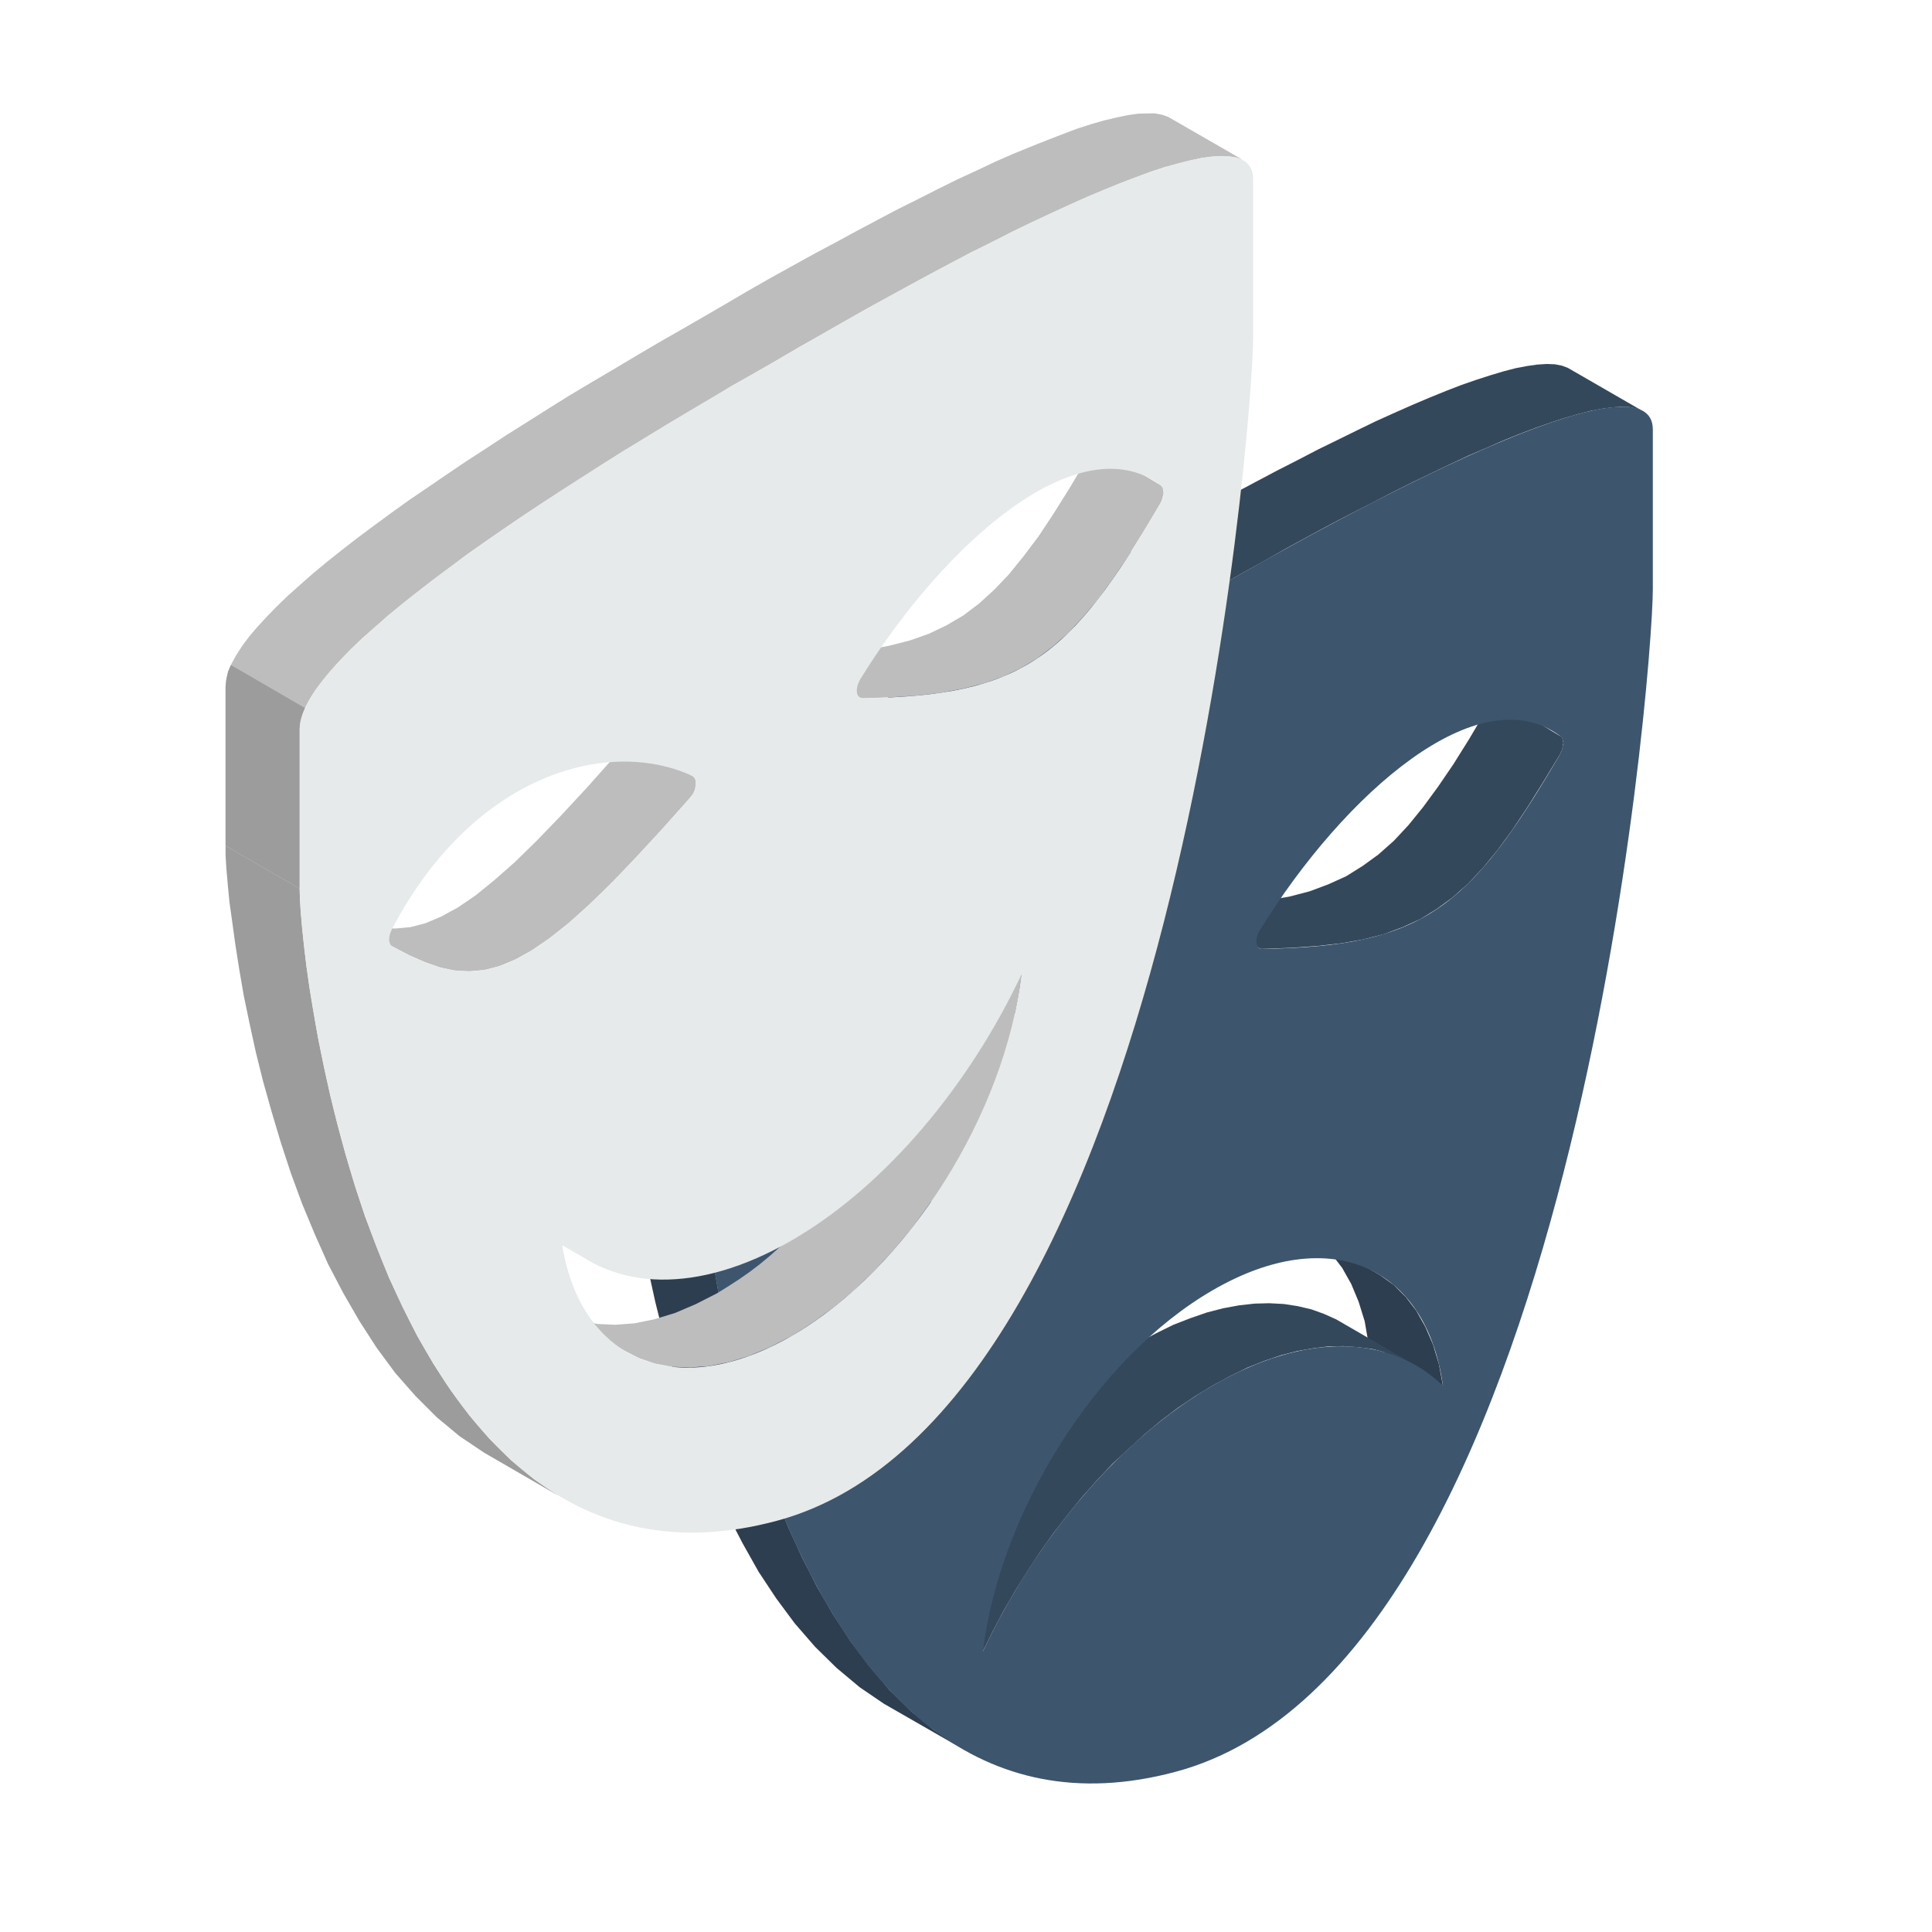 <?xml version="1.0" encoding="utf-8"?>
<!-- Generator: Adobe Illustrator 16.0.0, SVG Export Plug-In . SVG Version: 6.00 Build 0)  -->
<!DOCTYPE svg PUBLIC "-//W3C//DTD SVG 1.1//EN" "http://www.w3.org/Graphics/SVG/1.1/DTD/svg11.dtd">
<svg version="1.1" id="Layer_1" xmlns="http://www.w3.org/2000/svg" xmlns:xlink="http://www.w3.org/1999/xlink" x="0px" y="0px"
	 width="20px" height="20px" viewBox="0 0 20 20" enable-background="new 0 0 20 20" xml:space="preserve">
<path fill-rule="evenodd" clip-rule="evenodd" fill="#F5F5F5" d="M246.335,220.861c0.933,0.539,0.933,1.413,0,1.952
	c-0.934,0.538-2.446,0.538-3.379,0c-0.934-0.539-0.934-1.413,0-1.952C243.889,220.322,245.401,220.322,246.335,220.861z"/>
<polygon fill-rule="evenodd" clip-rule="evenodd" fill="#89B04D" points="246.756,219.633 245.247,218.762 242.599,220.29 
	244.108,221.161 "/>
<polygon fill-rule="evenodd" clip-rule="evenodd" fill="#9BC957" points="244.107,221.273 246.756,219.745 246.756,219.633 
	244.108,221.161 "/>
<polygon fill-rule="evenodd" clip-rule="evenodd" fill="#70913F" points="244.108,221.161 242.599,220.29 242.599,220.402 
	244.107,221.273 "/>
<path fill-rule="evenodd" clip-rule="evenodd" fill="#BFC7C9" d="M245.712,219.507c0.034,0,0.068-0.008,0.095-0.022
	c0.026-0.016,0.039-0.035,0.039-0.055s-0.013-0.04-0.039-0.055c-0.026-0.016-0.061-0.022-0.095-0.022s-0.068,0.007-0.095,0.022
	c-0.026,0.015-0.039,0.035-0.039,0.055s0.013,0.039,0.039,0.055C245.644,219.499,245.678,219.507,245.712,219.507z"/>
<path fill-rule="evenodd" clip-rule="evenodd" fill="#FAC13C" d="M245.81,219.481c0.052-0.032,0.036-0.08,0.036-0.139
	c0-0.444,0.005-0.893,0-1.336c0-0.015,0.001,0.011-0.017,0.029c-0.062,0.062-0.224,0.058-0.251-0.035c-0.004,0.004,0,1.279,0,1.4
	c0,0.078,0.045,0.098,0.12,0.104C245.733,219.509,245.779,219.5,245.81,219.481z"/>
<path fill-rule="evenodd" clip-rule="evenodd" fill="#F5BE3D" d="M245.712,218.075c0.034,0,0.068-0.007,0.095-0.022
	c0.026-0.015,0.039-0.035,0.039-0.055s-0.013-0.04-0.039-0.055s-0.061-0.022-0.095-0.022s-0.068,0.008-0.095,0.022
	s-0.039,0.035-0.039,0.055s0.013,0.04,0.039,0.055C245.644,218.068,245.678,218.075,245.712,218.075z"/>
<polygon fill-rule="evenodd" clip-rule="evenodd" fill="#FFDC6A" points="245.807,219.483 245.81,219.481 245.812,219.48 
	245.813,219.479 245.816,219.478 245.816,219.477 245.816,218.047 245.816,218.047 245.813,218.049 245.812,218.05 245.81,218.052 
	245.807,218.053 245.804,218.055 245.802,218.056 245.799,218.057 245.797,218.059 245.794,218.06 245.791,218.061 245.788,218.062 
	245.786,218.063 245.783,218.063 245.78,218.064 245.777,218.065 245.774,218.066 245.771,218.067 245.769,218.068 245.766,218.069 
	245.763,218.069 245.76,218.07 245.756,218.071 245.755,218.071 245.755,219.502 245.756,219.502 245.76,219.501 245.763,219.5 
	245.766,219.5 245.769,219.499 245.771,219.498 245.774,219.497 245.777,219.496 245.78,219.495 245.783,219.494 245.786,219.493 
	245.788,219.492 245.791,219.491 245.794,219.489 245.797,219.488 245.799,219.487 245.802,219.486 245.804,219.484 "/>
<polygon fill-rule="evenodd" clip-rule="evenodd" fill="#E6B543" points="245.674,218.072 245.671,218.071 245.668,218.071 
	245.664,218.07 245.661,218.069 245.658,218.069 245.655,218.068 245.652,218.067 245.649,218.066 245.646,218.065 245.644,218.064 
	245.641,218.063 245.638,218.063 245.635,218.062 245.633,218.061 245.63,218.06 245.627,218.059 245.625,218.057 245.622,218.056 
	245.619,218.055 245.617,218.053 245.614,218.052 245.612,218.05 245.61,218.049 245.607,218.047 245.607,218.047 245.607,219.478 
	245.607,219.478 245.61,219.479 245.612,219.48 245.614,219.481 245.617,219.483 245.619,219.484 245.622,219.486 245.625,219.487 
	245.627,219.488 245.63,219.489 245.633,219.491 245.635,219.492 245.638,219.493 245.641,219.494 245.644,219.495 245.646,219.496 
	245.649,219.497 245.652,219.498 245.655,219.499 245.658,219.5 245.661,219.5 245.664,219.501 245.668,219.502 245.671,219.502 
	245.674,219.503 "/>
<path fill-rule="evenodd" clip-rule="evenodd" fill="#D19917" d="M245.712,218.055c0.03,0,0.061-0.007,0.084-0.021
	c0.023-0.013,0.035-0.03,0.035-0.049c0-0.017-0.012-0.034-0.035-0.048s-0.054-0.021-0.084-0.021s-0.061,0.007-0.084,0.021
	s-0.035,0.031-0.035,0.048c0,0.019,0.012,0.036,0.035,0.049C245.651,218.048,245.682,218.055,245.712,218.055z"/>
<rect x="246.307" y="217.814" transform="matrix(0.867 0.498 -0.498 0.867 141.143 -93.729)" fill-rule="evenodd" clip-rule="evenodd" fill="#D1CACA" width="0.061" height="0"/>
<polygon fill-rule="evenodd" clip-rule="evenodd" fill="#D1CACA" points="246.275,217.704 246.223,217.674 245.87,217.642 
	245.871,217.651 245.871,217.661 245.871,217.671 245.87,217.681 245.869,217.691 245.868,217.702 245.866,217.712 245.864,217.723 
	245.918,217.754 245.92,217.742 245.921,217.732 245.922,217.722 245.924,217.712 245.924,217.702 245.924,217.692 245.924,217.682 
	245.924,217.673 "/>
<polygon fill-rule="evenodd" clip-rule="evenodd" fill="#D1CACA" points="245.918,217.754 245.864,217.723 245.858,217.747 
	245.852,217.771 245.843,217.795 245.832,217.819 245.819,217.844 245.806,217.867 245.791,217.89 245.773,217.912 245.826,217.942 
	245.843,217.92 245.858,217.897 245.872,217.874 245.885,217.85 245.896,217.826 245.904,217.802 245.912,217.777 "/>
<rect x="245.815" y="217.953" transform="matrix(0.871 0.491 -0.491 0.871 138.695 -92.631)" fill-rule="evenodd" clip-rule="evenodd" fill="#D1CACA" width="0.062" height="0.001"/>
<polygon fill-rule="evenodd" clip-rule="evenodd" fill="#D1CACA" points="245.872,217.971 245.818,217.939 245.817,217.941 
	245.815,217.944 245.813,217.946 245.813,217.948 245.811,217.95 245.809,217.952 245.807,217.954 245.806,217.956 245.858,217.986 
	245.86,217.984 245.861,217.982 245.863,217.98 245.865,217.979 245.867,217.977 245.868,217.975 245.87,217.973 "/>
<path fill-rule="evenodd" clip-rule="evenodd" fill="#EBEBEB" d="M245.813,217.96l0.11,0.01l0.241,0.021l0.176-0.102
	c0.005-0.003,0.01-0.007,0.014-0.012l0.001-0.001c0.003-0.005,0.007-0.011,0.009-0.017s0.004-0.013,0.004-0.018
	c0-0.006-0.002-0.01-0.004-0.014l0,0l-0.088-0.125l-0.352-0.031c0.002,0.024-0.001,0.053-0.006,0.081
	c-0.014,0.063-0.045,0.131-0.092,0.188l-0.001,0.001C245.821,217.949,245.817,217.955,245.813,217.96z"/>
<polygon fill-rule="evenodd" clip-rule="evenodd" fill="#82888A" points="245.617,217.929 245.732,217.995 245.741,217.999 
	245.75,218.001 245.76,218.001 245.77,218.001 245.779,217.998 245.79,217.995 245.801,217.99 245.812,217.984 245.822,217.978 
	245.833,217.969 245.844,217.96 245.854,217.949 245.864,217.938 245.865,217.936 245.876,217.923 245.885,217.909 245.893,217.896 
	245.899,217.882 245.905,217.868 245.911,217.854 245.915,217.84 245.918,217.826 245.921,217.813 245.922,217.799 245.922,217.787 
	245.922,217.774 245.92,217.763 245.917,217.752 245.912,217.742 245.907,217.733 245.9,217.726 245.894,217.72 245.886,217.715 
	245.777,217.652 245.785,217.646 245.804,217.633 245.823,217.622 245.842,217.614 245.859,217.608 245.878,217.604 
	245.895,217.604 245.911,217.604 245.927,217.607 245.941,217.613 245.762,217.51 245.747,217.504 245.731,217.5 245.716,217.499 
	245.698,217.501 245.681,217.505 245.662,217.511 245.644,217.519 245.625,217.529 245.606,217.541 245.587,217.556 
	245.568,217.572 245.551,217.591 245.533,217.611 245.532,217.612 245.529,217.615 245.527,217.619 245.524,217.622 
	245.521,217.626 245.52,217.629 245.517,217.633 245.515,217.636 245.512,217.64 245.512,217.64 245.512,217.64 245.511,217.642 
	245.511,217.642 245.51,217.643 245.498,217.662 245.486,217.682 245.476,217.701 245.467,217.722 245.459,217.741 245.452,217.762 
	245.446,217.781 245.441,217.802 245.44,217.806 245.439,217.81 245.439,217.813 245.438,217.817 245.438,217.821 245.438,217.825 
	245.437,217.829 245.437,217.833 245.437,217.834 245.437,217.834 245.437,217.834 245.437,217.835 245.435,217.854 
	245.435,217.871 245.436,217.889 245.438,217.904 245.441,217.92 245.446,217.935 245.453,217.948 245.46,217.961 245.461,217.962 
	245.472,217.975 245.483,217.985 245.497,217.993 245.677,218.097 245.663,218.089 245.65,218.078 245.641,218.065 245.64,218.064 
	245.633,218.053 245.626,218.039 245.621,218.024 245.617,218.009 245.615,217.992 245.614,217.976 245.614,217.957 
	245.615,217.938 245.615,217.938 245.615,217.938 245.615,217.938 245.615,217.938 245.616,217.934 245.617,217.93 "/>
<path fill-rule="evenodd" clip-rule="evenodd" fill="#BFC7C9" d="M245.621,217.905c-0.003,0.011-0.004,0.021-0.006,0.032l0,0l0,0
	v0.001l0,0c-0.005,0.05,0.003,0.095,0.024,0.126l0.001,0.001c0.026,0.038,0.068,0.049,0.116,0.037h0.001l0,0l0,0h0.001l0,0
	c0.032-0.009,0.066-0.028,0.101-0.059l0,0l0.002-0.001v-0.001l0,0c0.008-0.007,0.015-0.014,0.021-0.021l0.001-0.001l0,0l0,0
	l0.001-0.002c0.007-0.007,0.015-0.015,0.021-0.023v-0.001c0.047-0.059,0.078-0.126,0.092-0.189c0.013-0.063,0.007-0.121-0.02-0.159
	c-0.027-0.039-0.07-0.05-0.119-0.037c-0.048,0.013-0.101,0.05-0.147,0.107v0.001c-0.007,0.009-0.014,0.018-0.021,0.026l0,0v0.001
	l-0.001,0.001l-0.001,0.001l0,0C245.655,217.797,245.632,217.854,245.621,217.905L245.621,217.905z M245.711,217.977
	c-0.016-0.022-0.019-0.056-0.011-0.092c0.007-0.037,0.025-0.076,0.053-0.11c0.026-0.033,0.058-0.055,0.086-0.063
	c0.027-0.007,0.053-0.001,0.068,0.021s0.019,0.056,0.011,0.093c-0.007,0.036-0.025,0.076-0.053,0.109l-0.001,0.002
	c-0.026,0.032-0.057,0.054-0.085,0.061C245.752,218.006,245.727,217.999,245.711,217.977L245.711,217.977z"/>
<polygon fill-rule="evenodd" clip-rule="evenodd" fill="#D1CACA" points="245.748,216.956 245.695,216.926 245.693,216.925 
	245.692,216.925 245.691,216.924 245.689,216.924 245.688,216.924 245.687,216.924 245.686,216.924 245.684,216.925 
	245.682,216.925 245.68,216.926 245.678,216.927 245.676,216.928 245.675,216.929 245.672,216.931 245.671,216.932 245.669,216.934 
	245.667,216.935 245.666,216.937 245.664,216.938 245.662,216.939 245.661,216.94 245.66,216.942 245.659,216.944 245.658,216.946 
	245.656,216.948 245.655,216.95 245.654,216.952 245.653,216.955 245.652,216.957 245.652,216.958 245.564,217.184 245.564,217.652 
	245.617,217.684 245.617,217.214 245.705,216.989 245.705,216.988 245.706,216.985 245.707,216.982 245.709,216.981 245.71,216.979 
	245.711,216.977 245.712,216.975 245.714,216.973 245.715,216.971 245.716,216.971 245.717,216.969 245.719,216.967 245.72,216.965 
	245.722,216.964 245.724,216.962 245.726,216.961 245.727,216.96 245.729,216.958 245.731,216.957 245.732,216.957 245.734,216.956 
	245.736,216.955 245.738,216.955 245.74,216.955 245.741,216.954 245.743,216.955 245.744,216.955 245.745,216.955 245.747,216.955 
	"/>
<path fill-rule="evenodd" clip-rule="evenodd" fill="#EBEBEB" d="M245.841,217.555v-0.177v-0.292l-0.088-0.126
	c-0.003-0.003-0.006-0.005-0.01-0.005c-0.004-0.001-0.009,0-0.014,0.003c-0.006,0.003-0.01,0.008-0.014,0.013h-0.001
	c-0.004,0.005-0.007,0.011-0.01,0.017v0.002l-0.088,0.225v0.47c0.005-0.007,0.01-0.013,0.015-0.019l0.001-0.001
	c0.046-0.058,0.099-0.094,0.146-0.107C245.802,217.552,245.822,217.551,245.841,217.555z"/>
<g>
	<path fill-rule="evenodd" clip-rule="evenodd" fill="#D1CACA" d="M245.534,217.897l-0.053-0.031l-0.352,0.438l-0.088,0.226v0.001
		l0.053,0.03l0,0l0,0l0.088-0.227L245.534,217.897L245.534,217.897z M245.042,218.531l0.053,0.03l-0.001,0.002l-0.001,0.003v0.002
		l-0.001,0.002v0.003v0.002l-0.001,0.002v0.002l0.027,0.016l0,0l-0.027-0.016l0,0v0.002l0.001,0.002v0.002v0.002l0.001,0.001v0.002
		l0.001,0.002l0.001,0.001l0.001,0.001l0.001,0.001l0.001,0.001l0.002,0.001l-0.053-0.03l-0.002-0.001l-0.001-0.001l-0.001-0.001
		l-0.001-0.001l-0.001-0.002l-0.001-0.001v-0.002l-0.001-0.001v-0.002l-0.001-0.002v-0.002v-0.002v-0.002v-0.002l0.001-0.003v-0.002
		l0.001-0.002v-0.003l0.001-0.002L245.042,218.531L245.042,218.531L245.042,218.531z"/>
</g>
<path fill-rule="evenodd" clip-rule="evenodd" fill="#EBEBEB" d="M245.534,217.898l-0.352,0.437l-0.088,0.227l0,0l0,0
	c-0.002,0.006-0.004,0.013-0.004,0.018c0,0.006,0.002,0.01,0.004,0.014c0.003,0.004,0.006,0.006,0.01,0.006l0,0l0,0
	c0.004,0,0.009-0.001,0.014-0.004l0,0l0.176-0.102l0.236-0.294l0.103-0.128l-0.038-0.021l-0.013-0.009l-0.013-0.01l-0.011-0.013
	v-0.001l-0.008-0.013l-0.006-0.014l-0.005-0.015l-0.004-0.016l-0.002-0.016l-0.001-0.018v-0.018L245.534,217.898z"/>
<path fill-rule="evenodd" clip-rule="evenodd" fill="#707E82" d="M245.696,217.915l0.16,0.093l-0.006-0.003l-0.005-0.004
	l-0.004-0.006l-0.001-0.001l-0.003-0.006l-0.003-0.006l-0.002-0.008l-0.001-0.008l-0.001-0.008l0.001-0.009v-0.009l0.002-0.009
	l0.002-0.01l0.003-0.01l0.004-0.01l0.004-0.01l0.005-0.009l0.006-0.01l0.006-0.009l0.007-0.009l0.007-0.008l0.008-0.008l0.007-0.007
	l0.008-0.006l0.007-0.005l0.008-0.004l0.007-0.003l0.008-0.003l0.007-0.001l0.007-0.001h0.007l0.006,0.002l0.006,0.002l-0.155-0.09
	c-0.019,0.012-0.036,0.027-0.053,0.048c-0.027,0.034-0.046,0.073-0.053,0.11C245.698,217.896,245.696,217.905,245.696,217.915z"/>
<path fill-rule="evenodd" clip-rule="evenodd" fill="#899EA3" d="M245.834,217.933c-0.005,0.024-0.003,0.047,0.007,0.062
	l0.001,0.001c0.011,0.016,0.027,0.02,0.047,0.015c0.019-0.005,0.039-0.02,0.058-0.042l0.001-0.001
	c0.019-0.022,0.03-0.05,0.036-0.074c0.005-0.025,0.003-0.049-0.008-0.063s-0.028-0.02-0.047-0.015
	c-0.02,0.005-0.04,0.021-0.059,0.043C245.852,217.881,245.839,217.907,245.834,217.933z"/>
<g>
	<polygon fill-rule="evenodd" clip-rule="evenodd" fill="#CFD1D1" points="244.037,219.966 242.98,219.356 242.98,220.288 
		244.036,220.897 	"/>
	<polygon fill-rule="evenodd" clip-rule="evenodd" fill="#CFD1D1" points="244.753,218.538 243.697,217.928 242.828,219.444 
		243.884,220.055 	"/>
</g>
<polygon fill-rule="evenodd" clip-rule="evenodd" fill="#E6EAEB" points="245.476,220.067 245.476,219.136 245.629,219.048 
	244.753,218.538 243.884,220.055 244.037,219.966 244.036,220.897 "/>
<polygon fill-rule="evenodd" clip-rule="evenodd" fill="#999999" points="244.509,220.625 244.98,220.353 244.98,219.46 
	244.509,219.732 "/>
<polygon fill-rule="evenodd" clip-rule="evenodd" fill="#666565" points="244.553,220.6 244.937,220.378 244.938,219.545 
	244.553,219.767 "/>
<polygon fill-rule="evenodd" clip-rule="evenodd" fill="#FAC13C" points="244.553,220.543 244.888,220.35 244.888,219.573 
	244.553,219.767 "/>
<path fill-rule="evenodd" clip-rule="evenodd" fill="#D19917" d="M243.467,219.715l0.2,0.115l0.003,0.002l0.002,0.002l0.003,0.002
	l0.002,0.002l0.002,0.002l0.002,0.003l0.002,0.003l0.002,0.003l0,0l0.001,0.003l0.002,0.003l0.001,0.003l0.001,0.003l0.001,0.003
	l0.001,0.003v0.003v0.003v0.515v0.002v0.003l-0.001,0.003l-0.001,0.002l-0.001,0.001l-0.001,0.002l-0.002,0.002l-0.001,0.001
	l-0.032,0.019l0.001-0.001l0.002-0.002l0.001-0.001l0.001-0.002l0.001-0.002l0.001-0.003v-0.002v-0.003v-0.515v-0.003v-0.003
	l-0.001-0.003l-0.001-0.003l-0.001-0.003l-0.001-0.003l-0.002-0.003l-0.001-0.003l0,0l-0.002-0.003l-0.002-0.003l-0.002-0.002
	l-0.002-0.003l-0.002-0.002l-0.003-0.002l-0.002-0.002l-0.003-0.002l-0.2-0.115l-0.044-0.025l-0.2-0.116l-0.003-0.001l-0.003-0.001
	l-0.002-0.001h-0.002h-0.002h-0.002l-0.002,0.001h-0.002l0.032-0.019l0.002-0.001h0.001h0.002h0.003h0.002l0.002,0.001l0.003,0.001
	l0.002,0.001l0.201,0.116L243.467,219.715L243.467,219.715z M243.43,219.77L243.43,219.77L243.43,219.77l-0.001,0.002v0.002v0.482
	v0.002v0.001l0.001,0.002v0.001l0.001,0.002l0.001,0.001l0.002,0.001l0.001,0.001l0.188,0.108h0.001h0.001h0.001h0.001l0.032-0.019
	h-0.001l-0.001,0.001l-0.001-0.001h-0.002l-0.187-0.108l-0.002-0.001l-0.001-0.001l-0.001-0.001l-0.001-0.002v-0.001l-0.001-0.002
	l-0.001-0.001v-0.002v-0.482v-0.002l0.001-0.001l0.001-0.001v-0.001L243.43,219.77L243.43,219.77z M243.423,220.223l-0.188-0.108
	h-0.001l-0.001-0.002l-0.001-0.001l-0.001-0.001l-0.001-0.002v-0.001l-0.001-0.002v-0.001v-0.287v-0.001l0.001-0.001v-0.001
	l0.001-0.001l-0.032,0.019l-0.001,0.001l-0.001,0.001v0.001v0.001v0.287v0.001v0.002l0.001,0.001l0.001,0.002l0.001,0.001
	l0.001,0.001l0.001,0.001l0.001,0.001l0.188,0.108l0.001,0.001h0.001h0.002l0,0l0.032-0.019h-0.001h-0.001L243.423,220.223
	L243.423,220.223L243.423,220.223z M243.423,219.886l-0.188-0.108l-0.001-0.001l-0.001-0.001l-0.001-0.001l-0.001-0.002
	l-0.001-0.001v-0.002l-0.001-0.001v-0.002v-0.146v-0.001l0.001-0.002l0,0l0.001-0.001l-0.032,0.019l-0.001,0.001h-0.001v0.002v0.001
	v0.146v0.002v0.001l0.001,0.002l0.001,0.002l0.001,0.001l0.001,0.001l0.001,0.001l0.001,0.001l0.188,0.108h0.001l0.001,0.001h0.002
	v-0.001l0.032-0.019l-0.001,0.001h-0.001L243.423,219.886L243.423,219.886z"/>
<polygon fill-rule="evenodd" clip-rule="evenodd" fill="#2192FC" points="243.449,219.761 243.449,220.244 243.456,220.255 
	243.643,220.362 243.648,220.359 243.648,219.876 243.643,219.865 243.456,219.757 "/>
<polygon fill-rule="evenodd" clip-rule="evenodd" fill="#2192FC" points="243.418,220.226 243.418,219.938 243.412,219.929 
	243.225,219.82 243.219,219.824 243.219,220.11 243.225,220.121 243.412,220.229 "/>
<polygon fill-rule="evenodd" clip-rule="evenodd" fill="#2192FC" points="243.418,219.889 243.418,219.742 243.412,219.732 
	243.225,219.624 243.219,219.627 243.219,219.773 243.225,219.784 243.412,219.892 "/>
<path fill-rule="evenodd" clip-rule="evenodd" fill="#FAC13C" d="M243.435,219.733l0.2,0.115c0.007,0.004,0.013,0.011,0.018,0.019
	l0,0c0.004,0.008,0.007,0.016,0.007,0.023v0.515c0,0.008-0.003,0.013-0.007,0.016c-0.005,0.002-0.011,0.002-0.018-0.002l-0.2-0.116
	l-0.044-0.025l-0.2-0.115c-0.007-0.004-0.013-0.011-0.018-0.019l0,0c-0.005-0.007-0.007-0.016-0.007-0.023v-0.515
	c0-0.007,0.002-0.013,0.007-0.016c0.005-0.002,0.011-0.002,0.018,0.002l0.2,0.116L243.435,219.733L243.435,219.733z M243.396,219.9
	v-0.146c0-0.004-0.002-0.009-0.006-0.011l-0.188-0.107c-0.003-0.003-0.006-0.001-0.006,0.003v0.146c0,0.004,0.003,0.009,0.006,0.011
	l0.188,0.108C243.395,219.906,243.396,219.904,243.396,219.9L243.396,219.9z M243.396,220.237v-0.286
	c0-0.004-0.002-0.009-0.006-0.011l-0.188-0.108c-0.003-0.001-0.006,0-0.006,0.004v0.287c0,0.004,0.003,0.008,0.006,0.01l0.188,0.108
	C243.395,220.243,243.396,220.242,243.396,220.237L243.396,220.237z M243.429,219.773v0.482c0,0.004,0.002,0.009,0.006,0.011
	l0.188,0.108c0.003,0.002,0.006,0,0.006-0.004v-0.482c0-0.005-0.003-0.009-0.006-0.011l-0.188-0.108
	C243.431,219.768,243.429,219.77,243.429,219.773z"/>
<g>
	<polygon fill-rule="evenodd" clip-rule="evenodd" fill="#D14232" points="244.824,218.596 243.6,217.889 244.51,218.419 
		245.734,219.127 	"/>
	<polygon fill-rule="evenodd" clip-rule="evenodd" fill="#E74C3C" points="244.824,218.408 243.599,217.701 242.534,219.56 
		243.759,220.267 	"/>
</g>
<polygon fill-rule="evenodd" clip-rule="evenodd" fill="#C0392B" points="245.734,219.127 245.896,219.033 244.824,218.408 
	243.759,220.267 243.92,220.173 244.824,218.596 "/>
<path fill-rule="evenodd" clip-rule="evenodd" fill="#323A3D" d="M244.163,218.893l-0.662-0.386
	c-0.016-0.009-0.021-0.029-0.012-0.045l0.19-0.323c0.009-0.017,0.029-0.021,0.045-0.013l0.663,0.386
	c0.016,0.009,0.021,0.029,0.012,0.045l-0.19,0.323C244.2,218.896,244.179,218.901,244.163,218.893z"/>
<path fill-rule="evenodd" clip-rule="evenodd" fill="#475459" d="M244.097,218.695l-0.069,0.118l0.124,0.072
	c0.012,0.006,0.023,0.009,0.034,0.008l0,0c0.01-0.001,0.019-0.006,0.023-0.014l0.052-0.089L244.097,218.695z"/>
<rect x="244.154" y="218.576" transform="matrix(0.509 -0.861 0.861 0.509 -68.336 317.508)" fill-rule="evenodd" clip-rule="evenodd" fill="#475459" width="0.136" height="0.191"/>
<rect x="243.968" y="218.468" transform="matrix(-0.506 0.863 -0.863 -0.506 556.047 118.697)" fill-rule="evenodd" clip-rule="evenodd" fill="#475459" width="0.137" height="0.19"/>
<rect x="243.89" y="218.599" transform="matrix(-0.506 0.863 -0.863 -0.506 556.044 118.963)" fill-rule="evenodd" clip-rule="evenodd" fill="#475459" width="0.137" height="0.191"/>
<path fill-rule="evenodd" clip-rule="evenodd" fill="#475459" d="M244.182,218.55l0.165,0.096l0.053-0.089
	c0.005-0.008,0.004-0.018,0-0.027c-0.004-0.009-0.013-0.019-0.023-0.024l-0.125-0.072L244.182,218.55z"/>
<rect x="243.706" y="218.492" transform="matrix(0.509 -0.861 0.861 0.509 -68.483 317.082)" fill-rule="evenodd" clip-rule="evenodd" fill="#475459" width="0.136" height="0.191"/>
<rect x="243.783" y="218.36" transform="matrix(0.509 -0.861 0.861 0.509 -68.332 317.084)" fill-rule="evenodd" clip-rule="evenodd" fill="#475459" width="0.136" height="0.191"/>
<polygon fill-rule="evenodd" clip-rule="evenodd" fill="#475459" points="243.881,218.217 243.813,218.335 243.977,218.431 
	244.046,218.313 243.974,218.271 "/>
<path fill-rule="evenodd" clip-rule="evenodd" fill="#475459" d="M243.792,218.322l0.069-0.117l-0.125-0.072
	c-0.011-0.006-0.022-0.009-0.033-0.008l0,0c-0.011,0.001-0.02,0.006-0.023,0.014l-0.053,0.088L243.792,218.322z"/>
<rect x="243.599" y="218.252" transform="matrix(-0.504 0.864 -0.864 -0.504 555.047 117.893)" fill-rule="evenodd" clip-rule="evenodd" fill="#475459" width="0.136" height="0.191"/>
<path fill-rule="evenodd" clip-rule="evenodd" fill="#475459" d="M243.637,218.586l0.069-0.117l-0.165-0.096l-0.052,0.089
	c-0.005,0.008-0.005,0.018,0,0.026c0.004,0.01,0.013,0.019,0.023,0.025L243.637,218.586z"/>
<polygon fill-rule="evenodd" clip-rule="evenodd" fill="#475459" points="244.139,218.367 244.066,218.325 243.997,218.442 
	244.162,218.538 244.23,218.421 "/>
<path fill-rule="evenodd" clip-rule="evenodd" fill="#323A3D" d="M243.898,219.342l-0.662-0.385c-0.016-0.01-0.021-0.03-0.012-0.046
	l0.189-0.323c0.01-0.016,0.03-0.021,0.046-0.012l0.663,0.385c0.016,0.01,0.021,0.03,0.012,0.046l-0.19,0.323
	C243.935,219.346,243.914,219.352,243.898,219.342z"/>
<path fill-rule="evenodd" clip-rule="evenodd" fill="#475459" d="M243.832,219.146l-0.069,0.117l0.124,0.072
	c0.012,0.007,0.023,0.01,0.033,0.009h0.001c0.01-0.001,0.019-0.006,0.023-0.014l0.052-0.089L243.832,219.146z"/>
<rect x="243.889" y="219.025" transform="matrix(0.509 -0.861 0.861 0.509 -68.853 317.501)" fill-rule="evenodd" clip-rule="evenodd" fill="#475459" width="0.136" height="0.191"/>
<rect x="243.704" y="218.917" transform="matrix(-0.504 0.864 -0.864 -0.504 555.78 118.802)" fill-rule="evenodd" clip-rule="evenodd" fill="#475459" width="0.136" height="0.191"/>
<rect x="243.626" y="219.049" transform="matrix(-0.509 0.861 -0.861 -0.509 556.391 121.002)" fill-rule="evenodd" clip-rule="evenodd" fill="#475459" width="0.136" height="0.191"/>
<path fill-rule="evenodd" clip-rule="evenodd" fill="#475459" d="M243.917,219l0.165,0.096l0.052-0.089
	c0.005-0.008,0.005-0.018,0.001-0.027c-0.005-0.009-0.013-0.019-0.023-0.024l-0.125-0.073L243.917,219z"/>
<rect x="243.441" y="218.942" transform="matrix(0.504 -0.864 0.864 0.504 -68.388 319.009)" fill-rule="evenodd" clip-rule="evenodd" fill="#475459" width="0.136" height="0.191"/>
<rect x="243.519" y="218.81" transform="matrix(0.509 -0.861 0.861 0.509 -68.849 317.077)" fill-rule="evenodd" clip-rule="evenodd" fill="#475459" width="0.136" height="0.191"/>
<polygon fill-rule="evenodd" clip-rule="evenodd" fill="#475459" points="243.616,218.667 243.548,218.784 243.712,218.88 
	243.781,218.763 243.709,218.721 "/>
<path fill-rule="evenodd" clip-rule="evenodd" fill="#475459" d="M243.527,218.772l0.069-0.117l-0.125-0.072
	c-0.011-0.007-0.022-0.009-0.033-0.009v0.001c-0.011,0.001-0.02,0.005-0.024,0.013l-0.052,0.089L243.527,218.772z"/>
<rect x="243.333" y="218.702" transform="matrix(-0.509 0.861 -0.861 -0.509 555.651 120.731)" fill-rule="evenodd" clip-rule="evenodd" fill="#475459" width="0.136" height="0.191"/>
<path fill-rule="evenodd" clip-rule="evenodd" fill="#475459" d="M243.372,219.036l0.069-0.117l-0.165-0.097l-0.052,0.089
	c-0.005,0.008-0.005,0.019,0,0.027c0.004,0.01,0.013,0.019,0.023,0.025L243.372,219.036z"/>
<polygon fill-rule="evenodd" clip-rule="evenodd" fill="#475459" points="243.874,218.816 243.802,218.774 243.732,218.892 
	243.897,218.988 243.966,218.87 "/>
<path fill-rule="evenodd" clip-rule="evenodd" fill="#323A3D" d="M243.634,219.792l-0.662-0.386
	c-0.016-0.009-0.021-0.029-0.012-0.045l0.189-0.323c0.01-0.016,0.03-0.021,0.046-0.012l0.662,0.385
	c0.017,0.01,0.021,0.03,0.013,0.046l-0.19,0.323C243.67,219.796,243.649,219.801,243.634,219.792z"/>
<path fill-rule="evenodd" clip-rule="evenodd" fill="#475459" d="M243.566,219.596l-0.068,0.117l0.124,0.072
	c0.012,0.007,0.023,0.009,0.033,0.008l0,0c0.011-0.001,0.02-0.005,0.024-0.013l0.052-0.089L243.566,219.596z"/>
<rect x="243.624" y="219.475" transform="matrix(0.509 -0.861 0.861 0.509 -69.37 317.494)" fill-rule="evenodd" clip-rule="evenodd" fill="#475459" width="0.136" height="0.191"/>
<rect x="243.439" y="219.368" transform="matrix(-0.509 0.861 -0.861 -0.509 556.382 121.644)" fill-rule="evenodd" clip-rule="evenodd" fill="#475459" width="0.136" height="0.191"/>
<rect x="243.362" y="219.499" transform="matrix(-0.509 0.861 -0.861 -0.509 556.379 121.91)" fill-rule="evenodd" clip-rule="evenodd" fill="#475459" width="0.136" height="0.191"/>
<path fill-rule="evenodd" clip-rule="evenodd" fill="#475459" d="M243.652,219.449l0.165,0.096l0.052-0.088
	c0.005-0.008,0.005-0.019,0.001-0.027c-0.005-0.01-0.013-0.019-0.023-0.025l-0.125-0.072L243.652,219.449z"/>
<rect x="243.176" y="219.391" transform="matrix(0.501 -0.866 0.866 0.501 -68.547 320.128)" fill-rule="evenodd" clip-rule="evenodd" fill="#475459" width="0.137" height="0.191"/>
<rect x="243.254" y="219.259" transform="matrix(0.509 -0.861 0.861 0.509 -69.366 317.07)" fill-rule="evenodd" clip-rule="evenodd" fill="#475459" width="0.136" height="0.191"/>
<polygon fill-rule="evenodd" clip-rule="evenodd" fill="#475459" points="243.352,219.117 243.283,219.234 243.447,219.33 
	243.517,219.213 243.444,219.171 "/>
<path fill-rule="evenodd" clip-rule="evenodd" fill="#475459" d="M243.263,219.223l0.068-0.117l-0.124-0.072
	c-0.011-0.007-0.023-0.01-0.033-0.009l0,0c-0.011,0.001-0.02,0.006-0.024,0.014l-0.052,0.089L243.263,219.223z"/>
<rect x="243.068" y="219.152" transform="matrix(-0.506 0.863 -0.863 -0.506 555.282 120.504)" fill-rule="evenodd" clip-rule="evenodd" fill="#475459" width="0.137" height="0.191"/>
<path fill-rule="evenodd" clip-rule="evenodd" fill="#475459" d="M243.107,219.485l0.069-0.117l-0.165-0.096l-0.052,0.089
	c-0.005,0.008-0.005,0.018,0,0.027c0.004,0.009,0.012,0.019,0.023,0.024L243.107,219.485z"/>
<polygon fill-rule="evenodd" clip-rule="evenodd" fill="#475459" points="243.609,219.267 243.537,219.225 243.468,219.342 
	243.633,219.438 243.701,219.32 "/>
<g>
	<polygon fill-rule="evenodd" clip-rule="evenodd" fill="#34485C" points="16.996,4.25 16.23,3.808 16.168,3.785 16.096,3.771 
		16.012,3.768 15.914,3.774 15.809,3.789 15.692,3.811 15.565,3.844 15.431,3.884 15.285,3.931 15.129,3.985 14.969,4.047 
		14.799,4.116 14.62,4.192 14.439,4.272 14.246,4.359 14.05,4.454 13.851,4.552 13.644,4.653 13.433,4.763 13.219,4.872 13,4.988 
		12.774,5.108 12.554,5.231 12.325,5.358 12.096,5.485 11.867,5.616 11.638,5.75 11.406,5.885 11.174,6.016 10.944,6.15 
		10.712,6.285 10.487,6.419 10.258,6.557 10.033,6.691 9.811,6.83 9.593,6.964 9.379,7.102 9.168,7.236 8.961,7.371 8.761,7.509 
		8.565,7.64 8.376,7.774 8.191,7.905 8.013,8.032 7.842,8.159 7.683,8.286 7.526,8.409 7.381,8.529 7.247,8.646 7.119,8.762 
		7.003,8.875 6.895,8.984 6.8,9.085 6.716,9.187 6.644,9.285 6.582,9.376 6.535,9.463 6.499,9.55 6.48,9.63 6.473,9.703 
		6.473,11.353 7.239,11.795 7.239,10.146 7.247,10.073 7.269,9.993 7.305,9.91 7.352,9.819 7.41,9.729 7.482,9.63 7.566,9.528 
		7.665,9.423 7.77,9.318 7.886,9.205 8.013,9.089 8.151,8.973 8.296,8.853 8.449,8.729 8.612,8.605 8.783,8.475 8.958,8.348 
		9.143,8.217 9.332,8.086 9.528,7.952 9.731,7.817 9.935,7.683 10.145,7.545 10.363,7.407 10.581,7.273 10.803,7.135 11.027,7 
		11.254,6.862 11.482,6.728 11.711,6.593 11.943,6.459 12.172,6.328 12.405,6.194 12.638,6.06 12.866,5.929 13.095,5.802 
		13.32,5.674 13.546,5.551 13.768,5.431 13.984,5.318 14.203,5.206 14.413,5.097 14.617,4.995 14.82,4.897 15.017,4.803 
		15.205,4.715 15.391,4.635 15.565,4.559 15.736,4.49 15.899,4.428 16.053,4.374 16.197,4.327 16.335,4.287 16.463,4.254 
		16.578,4.232 16.684,4.218 16.781,4.21 16.866,4.214 16.938,4.229 	"/>
	<polygon fill-rule="evenodd" clip-rule="evenodd" fill="#2C3E50" points="7.239,11.795 6.473,11.353 6.473,11.45 6.48,11.581 
		6.495,11.745 6.516,11.934 6.542,12.144 6.575,12.38 6.615,12.635 6.662,12.903 6.72,13.189 6.785,13.484 6.862,13.79 
		6.945,14.102 7.043,14.421 7.148,14.737 7.265,15.057 7.396,15.373 7.533,15.679 7.689,15.979 7.853,16.271 8.035,16.546 
		8.227,16.805 8.438,17.048 8.66,17.266 8.899,17.466 9.15,17.637 9.92,18.079 9.666,17.908 9.43,17.713 9.205,17.491 8.998,17.247 
		8.805,16.99 8.624,16.713 8.456,16.423 8.304,16.125 8.162,15.813 8.035,15.501 7.919,15.185 7.81,14.865 7.715,14.549 
		7.632,14.236 7.556,13.927 7.49,13.634 7.432,13.346 7.385,13.077 7.341,12.823 7.309,12.587 7.283,12.376 7.265,12.188 
		7.25,12.027 7.243,11.893 	"/>
	<polygon fill-rule="evenodd" clip-rule="evenodd" fill="#2C3E50" points="14.937,14.345 14.166,13.902 14.127,13.677 
		14.064,13.474 13.988,13.292 13.894,13.125 13.785,12.983 13.658,12.859 13.521,12.758 14.286,13.2 14.429,13.303 14.552,13.426 
		14.661,13.568 14.755,13.735 14.835,13.92 14.896,14.124 	"/>
	<polygon fill-rule="evenodd" clip-rule="evenodd" fill="#34485C" points="10.174,17.095 9.404,16.652 9.51,16.438 9.623,16.228 
		9.742,16.02 9.87,15.815 10.004,15.616 10.142,15.425 10.284,15.234 10.436,15.054 10.588,14.879 10.748,14.712 10.912,14.552 
		11.078,14.403 11.254,14.261 11.428,14.131 11.605,14.007 11.787,13.898 11.97,13.801 12.147,13.714 12.325,13.645 12.496,13.586 
		12.663,13.543 12.826,13.513 12.986,13.495 13.139,13.491 13.291,13.499 13.433,13.521 13.574,13.554 13.705,13.601 13.832,13.658 
		14.599,14.102 14.475,14.044 14.342,14 14.203,13.964 14.058,13.946 13.908,13.935 13.752,13.938 13.596,13.957 13.433,13.985 
		13.262,14.029 13.091,14.087 12.917,14.156 12.739,14.243 12.558,14.341 12.376,14.451 12.193,14.574 12.02,14.705 11.849,14.847 
		11.682,14.999 11.515,15.155 11.358,15.322 11.202,15.497 11.054,15.679 10.908,15.867 10.771,16.06 10.639,16.26 10.512,16.463 
		10.392,16.67 10.28,16.881 	"/>
	<polygon fill-rule="evenodd" clip-rule="evenodd" fill="#34485C" points="13.044,9.819 12.273,9.376 12.284,9.379 12.296,9.379 
		12.594,9.372 12.866,9.351 13.117,9.321 13.346,9.282 13.557,9.227 13.752,9.154 13.935,9.071 14.105,8.965 14.269,8.846 
		14.429,8.704 14.581,8.541 14.732,8.355 14.886,8.145 15.045,7.912 15.209,7.65 15.38,7.36 15.387,7.349 15.394,7.334 15.398,7.32 
		15.405,7.305 15.409,7.294 15.409,7.28 15.413,7.269 15.413,7.254 15.413,7.24 15.413,7.229 15.409,7.218 15.405,7.208 
		15.402,7.196 15.398,7.189 15.394,7.182 15.383,7.178 15.22,7.08 15.99,7.523 16.153,7.621 16.161,7.625 16.168,7.636 
		16.172,7.644 16.175,7.65 16.179,7.661 16.179,7.672 16.183,7.683 16.183,7.698 16.179,7.708 16.179,7.723 16.175,7.738 
		16.172,7.752 16.168,7.767 16.161,7.778 16.157,7.792 16.15,7.807 15.976,8.094 15.813,8.355 15.656,8.591 15.504,8.798 
		15.351,8.984 15.198,9.147 15.038,9.289 14.875,9.409 14.704,9.514 14.52,9.598 14.326,9.67 14.112,9.725 13.883,9.765 
		13.637,9.793 13.364,9.812 13.066,9.823 13.055,9.823 	"/>
	<polygon fill-rule="evenodd" clip-rule="evenodd" fill="#BDBDBD" points="11.304,10.629 10.538,10.186 10.545,10.189 
		10.552,10.197 10.56,10.208 10.567,10.219 10.57,10.229 10.57,10.248 10.574,10.262 10.57,10.28 10.57,10.295 10.567,10.313 
		10.56,10.332 10.552,10.35 10.545,10.364 10.538,10.378 10.527,10.396 10.512,10.411 10.218,10.745 9.945,11.04 9.695,11.298 
		9.466,11.52 9.255,11.708 9.06,11.864 8.877,11.991 8.703,12.086 8.54,12.151 8.383,12.191 8.231,12.205 8.079,12.198 
		7.922,12.166 7.766,12.114 7.603,12.042 7.432,11.951 8.199,12.395 8.373,12.485 8.536,12.559 8.692,12.608 8.845,12.642 
		8.998,12.652 9.15,12.639 9.31,12.598 9.474,12.528 9.644,12.435 9.83,12.307 10.021,12.151 10.236,11.962 10.461,11.741 
		10.712,11.482 10.984,11.186 11.282,10.854 11.293,10.84 11.304,10.825 11.311,10.807 11.322,10.793 11.33,10.774 11.333,10.756 
		11.337,10.738 11.341,10.72 11.341,10.705 11.341,10.688 11.337,10.677 11.333,10.661 11.33,10.65 11.322,10.64 11.315,10.633 	"/>
	<path fill-rule="evenodd" clip-rule="evenodd" fill="#3D566E" d="M12.172,18.341c4.119-1.104,4.938-11.355,4.938-12.245V4.446
		c0-0.759-2.467,0.436-4.938,1.882C9.706,7.73,7.239,9.383,7.239,10.146v1.649C7.239,12.685,8.057,19.445,12.172,18.341
		L12.172,18.341z M14.937,14.345c-0.541-0.522-1.405-0.565-2.379-0.004c-0.978,0.563-1.842,1.603-2.383,2.754
		c0.174-1.438,1.173-3.044,2.383-3.741C13.764,12.656,14.767,13.106,14.937,14.345L14.937,14.345z M16.153,7.621
		c0.019,0.015,0.029,0.04,0.029,0.077c-0.004,0.036-0.015,0.073-0.032,0.109c-0.945,1.616-1.429,1.99-3.084,2.016
		c-0.033,0-0.056-0.021-0.059-0.066c-0.004-0.039,0.007-0.09,0.036-0.13C13.919,8.21,15.311,6.989,16.153,7.621L16.153,7.621z
		 M8.195,12.216c0.839-1.601,2.234-1.99,3.109-1.587c0.029,0.011,0.04,0.048,0.037,0.091c-0.004,0.052-0.025,0.098-0.059,0.135
		c-1.656,1.882-2.139,2.07-3.083,1.54c-0.019-0.012-0.029-0.036-0.033-0.068C8.166,12.289,8.176,12.253,8.195,12.216z"/>
	<polygon fill-rule="evenodd" clip-rule="evenodd" fill="#9C9C9C" points="7.377,9.783 6.607,9.336 6.582,9.376 6.535,9.463 
		6.499,9.55 6.48,9.63 6.473,9.703 6.473,11.353 7.239,11.795 7.239,10.146 7.247,10.073 7.269,9.993 7.305,9.91 7.352,9.819 	"/>
	<polygon fill-rule="evenodd" clip-rule="evenodd" fill="#BDBDBD" points="12.862,1.653 12.093,1.21 12.03,1.188 11.958,1.174 
		11.874,1.174 11.779,1.177 11.675,1.192 11.555,1.217 11.428,1.247 11.293,1.286 11.148,1.333 10.992,1.392 10.832,1.454 
		10.661,1.522 10.483,1.595 10.301,1.675 10.109,1.766 9.913,1.856 9.713,1.955 9.506,2.06 9.295,2.165 9.081,2.278 8.863,2.394 
		8.642,2.514 8.417,2.634 8.187,2.761 7.958,2.888 7.729,3.019 7.501,3.153 7.269,3.288 7.036,3.422 6.807,3.553 6.578,3.688 
		6.349,3.825 6.121,3.959 5.895,4.094 5.674,4.232 5.456,4.37 5.241,4.505 5.031,4.643 4.824,4.777 4.624,4.912 4.428,5.046 
		4.235,5.177 4.054,5.307 3.876,5.438 3.705,5.565 3.545,5.689 3.389,5.813 3.244,5.933 3.109,6.052 2.982,6.165 2.866,6.277 
		2.76,6.386 2.663,6.491 2.579,6.59 2.506,6.688 2.445,6.783 2.397,6.87 2.361,6.953 2.343,7.033 2.335,7.106 2.335,8.755 
		3.102,9.198 3.102,7.548 3.109,7.476 3.131,7.396 3.167,7.313 3.215,7.225 3.276,7.131 3.349,7.037 3.433,6.935 3.527,6.83 
		3.632,6.721 3.749,6.608 3.879,6.496 4.014,6.375 4.159,6.256 4.312,6.136 4.475,6.009 4.646,5.882 4.82,5.75 5.005,5.62 
		5.194,5.489 5.391,5.355 5.594,5.22 5.801,5.086 6.012,4.952 6.226,4.813 6.444,4.675 6.666,4.541 6.891,4.403 7.116,4.269 
		7.345,4.134 7.573,3.996 7.806,3.865 8.039,3.731 8.267,3.597 8.5,3.466 8.729,3.335 8.958,3.204 9.183,3.081 9.408,2.958 
		9.63,2.837 9.848,2.721 10.062,2.608 10.276,2.503 10.48,2.398 10.683,2.3 10.879,2.209 11.068,2.122 11.254,2.038 11.428,1.966 
		11.599,1.896 11.762,1.834 11.914,1.777 12.06,1.729 12.197,1.693 12.325,1.66 12.44,1.635 12.547,1.621 12.642,1.617 
		12.729,1.621 12.801,1.631 	"/>
	<polygon fill-rule="evenodd" clip-rule="evenodd" fill="#9C9C9C" points="2.39,6.884 2.361,6.953 2.343,7.033 2.335,7.106 
		2.335,8.755 3.102,9.198 3.102,7.548 3.109,7.476 3.131,7.396 3.16,7.331 	"/>
	<polygon fill-rule="evenodd" clip-rule="evenodd" fill="#9C9C9C" points="3.102,9.198 2.335,8.755 2.335,8.853 2.343,8.987 
		2.357,9.147 2.375,9.336 2.405,9.55 2.437,9.783 2.477,10.037 2.524,10.31 2.583,10.593 2.648,10.891 2.724,11.196 2.812,11.509 
		2.906,11.824 3.011,12.144 3.127,12.46 3.258,12.775 3.396,13.085 3.552,13.383 3.719,13.673 3.897,13.949 4.09,14.211 
		4.301,14.451 4.522,14.672 4.758,14.868 5.013,15.039 5.783,15.485 5.528,15.312 5.289,15.115 5.067,14.894 4.86,14.653 
		4.667,14.393 4.486,14.116 4.319,13.829 4.167,13.527 4.024,13.22 3.897,12.903 3.777,12.587 3.672,12.268 3.578,11.951 
		3.494,11.639 3.418,11.334 3.353,11.036 3.294,10.752 3.247,10.48 3.204,10.226 3.171,9.993 3.146,9.779 3.127,9.59 3.113,9.43 
		3.105,9.299 	"/>
	<polygon fill-rule="evenodd" clip-rule="evenodd" fill="#BDBDBD" points="10.574,10.088 9.808,9.645 9.79,9.779 9.764,9.914 
		9.735,10.052 9.706,10.189 9.666,10.327 9.626,10.462 9.583,10.601 9.531,10.738 9.477,10.873 9.423,11.008 9.361,11.145 
		9.295,11.275 9.227,11.406 9.157,11.537 9.081,11.668 9.004,11.791 8.925,11.919 8.841,12.038 8.754,12.159 8.663,12.274 
		8.573,12.387 8.478,12.5 8.383,12.605 8.282,12.71 8.18,12.809 8.079,12.903 7.973,12.998 7.868,13.085 7.759,13.168 7.65,13.244 
		7.537,13.317 7.425,13.387 7.199,13.502 6.985,13.593 6.771,13.658 6.567,13.699 6.371,13.714 6.186,13.706 6.012,13.673 
		5.844,13.615 5.695,13.539 6.462,13.981 6.615,14.059 6.778,14.116 6.956,14.149 7.142,14.156 7.337,14.142 7.541,14.102 
		7.751,14.037 7.969,13.946 8.195,13.829 8.307,13.76 8.417,13.688 8.529,13.607 8.638,13.527 8.743,13.44 8.849,13.35 8.95,13.252 
		9.052,13.154 9.15,13.049 9.248,12.942 9.343,12.83 9.434,12.719 9.521,12.602 9.607,12.482 9.691,12.361 9.771,12.238 
		9.851,12.111 9.927,11.979 9.997,11.854 10.065,11.719 10.131,11.589 10.189,11.454 10.247,11.315 10.301,11.182 10.349,11.043 
		10.396,10.908 10.436,10.771 10.472,10.633 10.505,10.494 10.534,10.36 10.556,10.222 	"/>
	<polygon fill-rule="evenodd" clip-rule="evenodd" fill="#E6EAEB" points="5.812,12.838 5.045,12.395 5.151,12.485 5.263,12.569 
		6.03,13.012 5.917,12.929 	"/>
	<polygon fill-rule="evenodd" clip-rule="evenodd" fill="#BDBDBD" points="8.899,7.218 8.129,6.775 8.137,6.779 8.147,6.783 
		8.162,6.786 8.456,6.775 8.729,6.757 8.979,6.728 9.208,6.684 9.419,6.63 9.615,6.561 9.797,6.474 9.971,6.372 10.134,6.249 
		10.291,6.106 10.443,5.947 10.596,5.758 10.752,5.551 10.908,5.315 11.072,5.053 11.243,4.766 11.25,4.752 11.257,4.737 
		11.265,4.726 11.268,4.712 11.271,4.697 11.271,4.686 11.275,4.672 11.275,4.658 11.275,4.646 11.275,4.632 11.271,4.621 
		11.271,4.61 11.265,4.603 11.261,4.596 11.257,4.588 11.25,4.581 11.086,4.486 11.853,4.926 12.016,5.024 12.023,5.032 
		12.03,5.039 12.034,5.046 12.037,5.057 12.041,5.064 12.041,5.075 12.045,5.089 12.045,5.1 12.045,5.115 12.041,5.129 12.037,5.14 
		12.034,5.155 12.03,5.169 12.026,5.184 12.02,5.195 12.013,5.209 11.842,5.496 11.679,5.758 11.519,5.994 11.366,6.205 
		11.213,6.386 11.061,6.55 10.901,6.691 10.737,6.815 10.567,6.917 10.385,7.004 10.189,7.073 9.978,7.127 9.746,7.171 9.499,7.2 
		9.227,7.218 8.929,7.229 8.917,7.225 8.907,7.225 	"/>
	<polygon fill-rule="evenodd" clip-rule="evenodd" fill="#BDBDBD" points="7.167,8.032 6.4,7.588 6.408,7.596 6.418,7.604 
		6.426,7.61 6.429,7.621 6.433,7.636 6.433,7.65 6.437,7.665 6.433,7.683 6.433,7.701 6.429,7.716 6.422,7.734 6.415,7.752 
		6.408,7.767 6.4,7.785 6.389,7.8 6.378,7.814 6.081,8.148 5.808,8.442 5.558,8.701 5.329,8.925 5.118,9.111 4.921,9.271 
		4.74,9.394 4.566,9.489 4.402,9.558 4.246,9.598 4.094,9.612 3.941,9.605 3.785,9.572 3.629,9.518 3.465,9.445 3.294,9.354 
		4.061,9.797 4.235,9.888 4.399,9.96 4.555,10.015 4.708,10.048 4.86,10.055 5.017,10.041 5.173,10 5.336,9.932 5.507,9.837 
		5.688,9.713 5.884,9.558 6.095,9.369 6.328,9.143 6.575,8.885 6.847,8.591 7.145,8.257 7.156,8.242 7.167,8.228 7.178,8.214 
		7.185,8.195 7.192,8.181 7.196,8.163 7.199,8.145 7.203,8.126 7.203,8.108 7.203,8.094 7.199,8.079 7.199,8.068 7.192,8.054 
		7.185,8.046 7.178,8.039 	"/>
	<path fill-rule="evenodd" clip-rule="evenodd" fill="#E6EAEB" d="M8.039,15.744c4.116-1.102,4.933-11.355,4.933-12.246V1.853
		c0-0.763-2.467,0.432-4.933,1.878C5.568,5.133,3.102,6.79,3.102,7.548v1.65C3.102,10.088,3.919,16.848,8.039,15.744L8.039,15.744z
		 M10.574,10.088c-0.171,1.438-1.17,3.044-2.379,3.741c-1.21,0.698-2.209,0.247-2.383-0.991c0.542,0.522,1.406,0.566,2.383,0.003
		C9.168,12.278,10.033,11.235,10.574,10.088L10.574,10.088z M12.016,5.024c0.021,0.014,0.029,0.04,0.029,0.076
		c0,0.037-0.015,0.073-0.032,0.109c-0.944,1.617-1.428,1.991-3.084,2.02c-0.033,0-0.055-0.026-0.059-0.066
		c-0.003-0.04,0.011-0.09,0.037-0.134C9.782,5.613,11.174,4.392,12.016,5.024L12.016,5.024z M4.057,9.619
		c0.839-1.602,2.234-1.991,3.109-1.587c0.029,0.015,0.04,0.047,0.037,0.095C7.199,8.174,7.178,8.221,7.145,8.257
		c-1.657,1.885-2.14,2.07-3.084,1.54C4.043,9.786,4.032,9.765,4.028,9.729C4.028,9.692,4.039,9.659,4.057,9.619z"/>
</g>
</svg>
